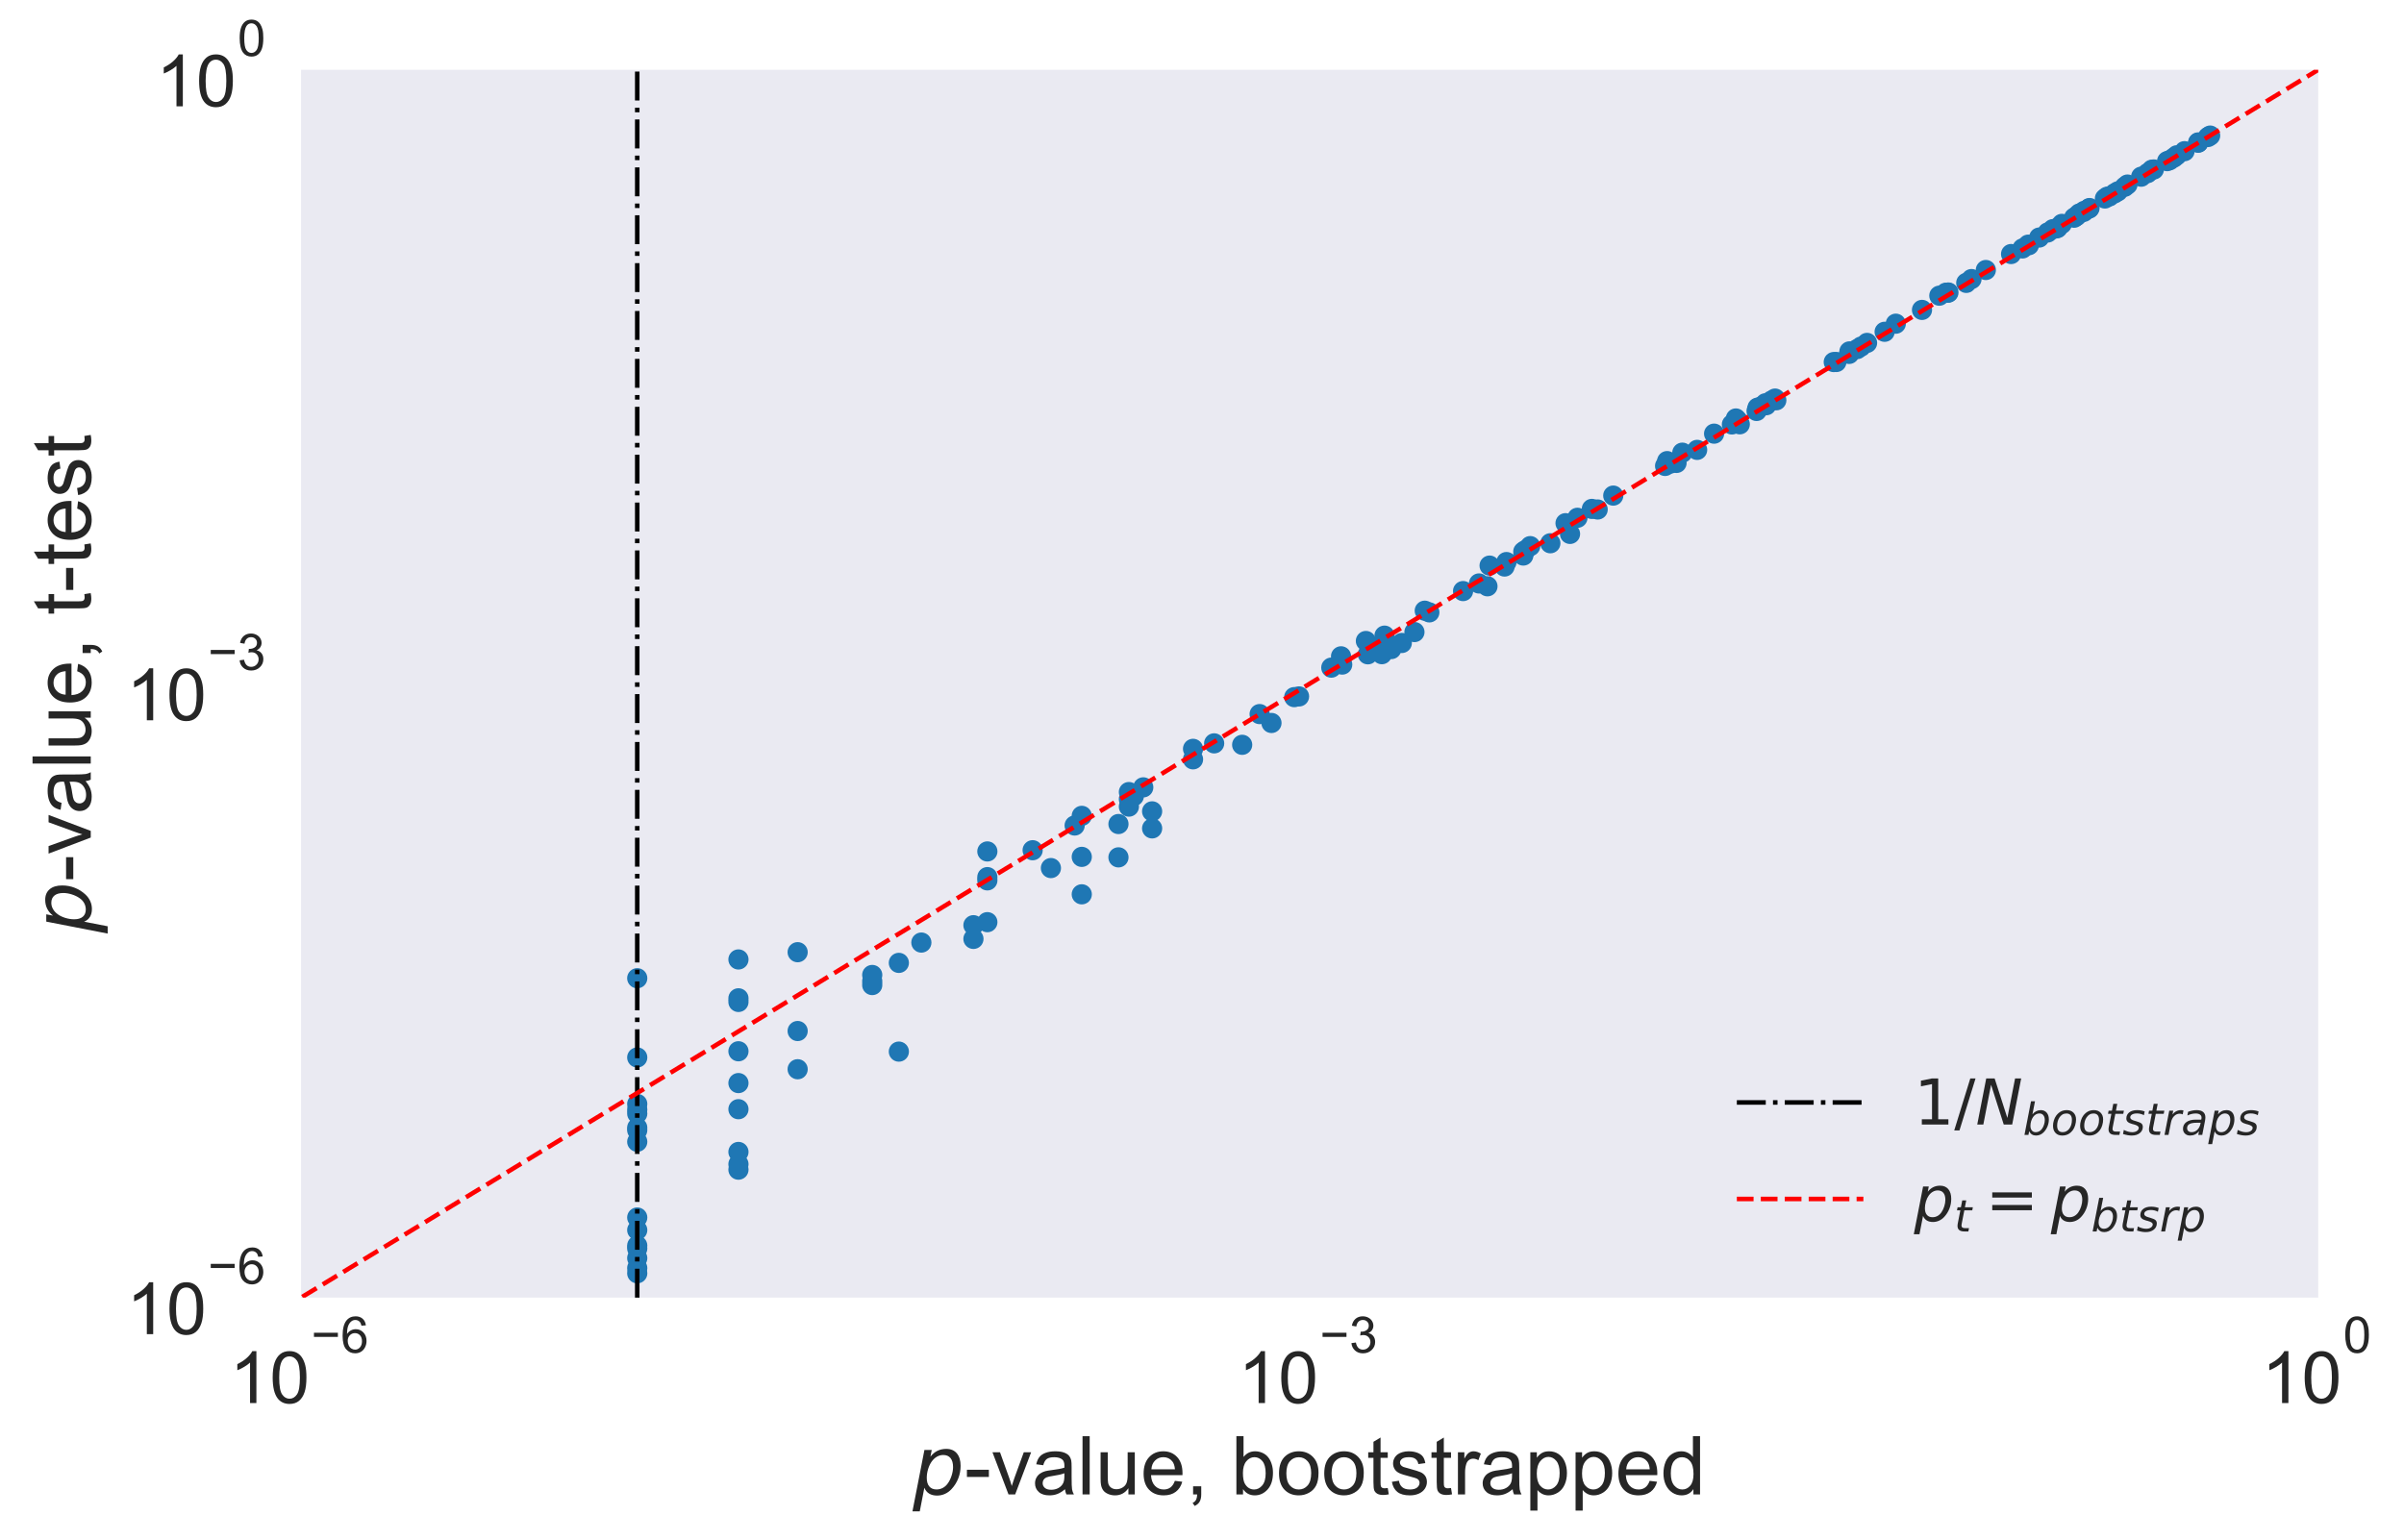 <?xml version="1.0" encoding="utf-8" standalone="no"?>
<!DOCTYPE svg PUBLIC "-//W3C//DTD SVG 1.1//EN"
  "http://www.w3.org/Graphics/SVG/1.1/DTD/svg11.dtd">
<!-- Created with matplotlib (http://matplotlib.org/) -->
<svg height="341pt" version="1.1" viewBox="0 0 532 341" width="532pt" xmlns="http://www.w3.org/2000/svg" xmlns:xlink="http://www.w3.org/1999/xlink">
 <defs>
  <style type="text/css">
*{stroke-linecap:butt;stroke-linejoin:round;}
  </style>
 </defs>
 <g id="figure_1">
  <g id="patch_1">
   <path d="M 0 341.87 
L 532.78 341.87 
L 532.78 0 
L 0 0 
z
" style="fill:#ffffff;"/>
  </g>
  <g id="axes_1">
   <g id="patch_2">
    <path d="M 66.62 287.25 
L 513.02 287.25 
L 513.02 15.45 
L 66.62 15.45 
z
" style="fill:#eaeaf2;"/>
   </g>
   <g id="matplotlib.axis_1">
    <g id="xtick_1">
     <g id="line2d_1"/>
     <g id="text_1">
      <!-- $\mathdefault{10^{-6}}$ -->
      <defs>
       <path d="M 37.25 0 
L 28.469 0 
L 28.469 56 
Q 25.297 52.984 20.141 49.953 
Q 14.984 46.922 10.891 45.406 
L 10.891 53.906 
Q 18.266 57.375 23.781 62.297 
Q 29.297 67.234 31.594 71.875 
L 37.25 71.875 
z
" id="ArialMT-31"/>
       <path d="M 4.156 35.297 
Q 4.156 48 6.766 55.734 
Q 9.375 63.484 14.516 67.672 
Q 19.672 71.875 27.484 71.875 
Q 33.25 71.875 37.594 69.547 
Q 41.938 67.234 44.766 62.859 
Q 47.609 58.5 49.219 52.219 
Q 50.828 45.953 50.828 35.297 
Q 50.828 22.703 48.234 14.969 
Q 45.656 7.234 40.5 3 
Q 35.359 -1.219 27.484 -1.219 
Q 17.141 -1.219 11.234 6.203 
Q 4.156 15.141 4.156 35.297 
z
M 13.188 35.297 
Q 13.188 17.672 17.312 11.828 
Q 21.438 6 27.484 6 
Q 33.547 6 37.672 11.859 
Q 41.797 17.719 41.797 35.297 
Q 41.797 52.984 37.672 58.781 
Q 33.547 64.594 27.391 64.594 
Q 21.344 64.594 17.719 59.469 
Q 13.188 52.938 13.188 35.297 
z
" id="ArialMT-30"/>
       <path d="M 52.828 31.203 
L 5.562 31.203 
L 5.562 39.406 
L 52.828 39.406 
z
" id="ArialMT-2212"/>
       <path d="M 49.75 54.047 
L 41.016 53.375 
Q 39.844 58.547 37.703 60.891 
Q 34.125 64.656 28.906 64.656 
Q 24.703 64.656 21.531 62.312 
Q 17.391 59.281 14.984 53.469 
Q 12.594 47.656 12.5 36.922 
Q 15.672 41.75 20.266 44.094 
Q 24.859 46.438 29.891 46.438 
Q 38.672 46.438 44.844 39.969 
Q 51.031 33.5 51.031 23.25 
Q 51.031 16.5 48.125 10.719 
Q 45.219 4.938 40.141 1.859 
Q 35.062 -1.219 28.609 -1.219 
Q 17.625 -1.219 10.688 6.859 
Q 3.766 14.938 3.766 33.5 
Q 3.766 54.25 11.422 63.672 
Q 18.109 71.875 29.438 71.875 
Q 37.891 71.875 43.281 67.141 
Q 48.688 62.406 49.75 54.047 
z
M 13.875 23.188 
Q 13.875 18.656 15.797 14.5 
Q 17.719 10.359 21.188 8.172 
Q 24.656 6 28.469 6 
Q 34.031 6 38.031 10.484 
Q 42.047 14.984 42.047 22.703 
Q 42.047 30.125 38.078 34.391 
Q 34.125 38.672 28.125 38.672 
Q 22.172 38.672 18.016 34.391 
Q 13.875 30.125 13.875 23.188 
z
" id="ArialMT-36"/>
      </defs>
      <g style="fill:#262626;" transform="translate(50.78 310.75)scale(0.16 -0.16)">
       <use transform="translate(0 0.994)" xlink:href="#ArialMT-31"/>
       <use transform="translate(55.615 0.994)" xlink:href="#ArialMT-30"/>
       <use transform="translate(112.973 70.688)scale(0.7)" xlink:href="#ArialMT-2212"/>
       <use transform="translate(153.852 70.688)scale(0.7)" xlink:href="#ArialMT-36"/>
      </g>
     </g>
    </g>
    <g id="xtick_2">
     <g id="line2d_2"/>
     <g id="text_2">
      <!-- $\mathdefault{10^{-3}}$ -->
      <defs>
       <path d="M 4.203 18.891 
L 12.984 20.062 
Q 14.5 12.594 18.141 9.297 
Q 21.781 6 27 6 
Q 33.203 6 37.469 10.297 
Q 41.75 14.594 41.75 20.953 
Q 41.75 27 37.797 30.922 
Q 33.844 34.859 27.734 34.859 
Q 25.25 34.859 21.531 33.891 
L 22.516 41.609 
Q 23.391 41.5 23.922 41.5 
Q 29.547 41.5 34.031 44.422 
Q 38.531 47.359 38.531 53.469 
Q 38.531 58.297 35.25 61.469 
Q 31.984 64.656 26.812 64.656 
Q 21.688 64.656 18.266 61.422 
Q 14.844 58.203 13.875 51.766 
L 5.078 53.328 
Q 6.688 62.156 12.391 67.016 
Q 18.109 71.875 26.609 71.875 
Q 32.469 71.875 37.391 69.359 
Q 42.328 66.844 44.938 62.5 
Q 47.562 58.156 47.562 53.266 
Q 47.562 48.641 45.062 44.828 
Q 42.578 41.016 37.703 38.766 
Q 44.047 37.312 47.562 32.688 
Q 51.078 28.078 51.078 21.141 
Q 51.078 11.766 44.234 5.25 
Q 37.406 -1.266 26.953 -1.266 
Q 17.531 -1.266 11.297 4.344 
Q 5.078 9.969 4.203 18.891 
z
" id="ArialMT-33"/>
      </defs>
      <g style="fill:#262626;" transform="translate(273.98 310.75)scale(0.16 -0.16)">
       <use transform="translate(0 0.994)" xlink:href="#ArialMT-31"/>
       <use transform="translate(55.615 0.994)" xlink:href="#ArialMT-30"/>
       <use transform="translate(112.973 70.688)scale(0.7)" xlink:href="#ArialMT-2212"/>
       <use transform="translate(153.852 70.688)scale(0.7)" xlink:href="#ArialMT-33"/>
      </g>
     </g>
    </g>
    <g id="xtick_3">
     <g id="line2d_3"/>
     <g id="text_3">
      <!-- $\mathdefault{10^{0}}$ -->
      <g style="fill:#262626;" transform="translate(500.46 310.75)scale(0.16 -0.16)">
       <use transform="translate(0 0.994)" xlink:href="#ArialMT-31"/>
       <use transform="translate(55.615 0.994)" xlink:href="#ArialMT-30"/>
       <use transform="translate(112.973 70.688)scale(0.7)" xlink:href="#ArialMT-30"/>
      </g>
     </g>
    </g>
    <g id="xtick_4">
     <g id="line2d_4"/>
    </g>
    <g id="xtick_5">
     <g id="line2d_5"/>
    </g>
    <g id="xtick_6">
     <g id="line2d_6"/>
    </g>
    <g id="xtick_7">
     <g id="line2d_7"/>
    </g>
    <g id="xtick_8">
     <g id="line2d_8"/>
    </g>
    <g id="xtick_9">
     <g id="line2d_9"/>
    </g>
    <g id="xtick_10">
     <g id="line2d_10"/>
    </g>
    <g id="xtick_11">
     <g id="line2d_11"/>
    </g>
    <g id="xtick_12">
     <g id="line2d_12"/>
    </g>
    <g id="xtick_13">
     <g id="line2d_13"/>
    </g>
    <g id="xtick_14">
     <g id="line2d_14"/>
    </g>
    <g id="xtick_15">
     <g id="line2d_15"/>
    </g>
    <g id="xtick_16">
     <g id="line2d_16"/>
    </g>
    <g id="xtick_17">
     <g id="line2d_17"/>
    </g>
    <g id="xtick_18">
     <g id="line2d_18"/>
    </g>
    <g id="xtick_19">
     <g id="line2d_19"/>
    </g>
    <g id="xtick_20">
     <g id="line2d_20"/>
    </g>
    <g id="xtick_21">
     <g id="line2d_21"/>
    </g>
    <g id="xtick_22">
     <g id="line2d_22"/>
    </g>
    <g id="xtick_23">
     <g id="line2d_23"/>
    </g>
    <g id="xtick_24">
     <g id="line2d_24"/>
    </g>
    <g id="xtick_25">
     <g id="line2d_25"/>
    </g>
    <g id="xtick_26">
     <g id="line2d_26"/>
    </g>
    <g id="xtick_27">
     <g id="line2d_27"/>
    </g>
    <g id="xtick_28">
     <g id="line2d_28"/>
    </g>
    <g id="xtick_29">
     <g id="line2d_29"/>
    </g>
    <g id="xtick_30">
     <g id="line2d_30"/>
    </g>
    <g id="xtick_31">
     <g id="line2d_31"/>
    </g>
    <g id="xtick_32">
     <g id="line2d_32"/>
    </g>
    <g id="xtick_33">
     <g id="line2d_33"/>
    </g>
    <g id="xtick_34">
     <g id="line2d_34"/>
    </g>
    <g id="xtick_35">
     <g id="line2d_35"/>
    </g>
    <g id="xtick_36">
     <g id="line2d_36"/>
    </g>
    <g id="xtick_37">
     <g id="line2d_37"/>
    </g>
    <g id="xtick_38">
     <g id="line2d_38"/>
    </g>
    <g id="xtick_39">
     <g id="line2d_39"/>
    </g>
    <g id="xtick_40">
     <g id="line2d_40"/>
    </g>
    <g id="xtick_41">
     <g id="line2d_41"/>
    </g>
    <g id="xtick_42">
     <g id="line2d_42"/>
    </g>
    <g id="xtick_43">
     <g id="line2d_43"/>
    </g>
    <g id="xtick_44">
     <g id="line2d_44"/>
    </g>
    <g id="xtick_45">
     <g id="line2d_45"/>
    </g>
    <g id="xtick_46">
     <g id="line2d_46"/>
    </g>
    <g id="xtick_47">
     <g id="line2d_47"/>
    </g>
    <g id="xtick_48">
     <g id="line2d_48"/>
    </g>
    <g id="xtick_49">
     <g id="line2d_49"/>
    </g>
    <g id="xtick_50">
     <g id="line2d_50"/>
    </g>
    <g id="xtick_51">
     <g id="line2d_51"/>
    </g>
    <g id="text_4">
     <!-- $p$-value, bootstrapped -->
     <defs>
      <path d="M 49.609 33.688 
Q 49.609 40.875 46.484 44.672 
Q 43.359 48.484 37.5 48.484 
Q 33.5 48.484 29.859 46.438 
Q 26.219 44.391 23.391 40.484 
Q 20.609 36.625 18.938 31.156 
Q 17.281 25.688 17.281 20.312 
Q 17.281 13.484 20.406 9.797 
Q 23.531 6.109 29.297 6.109 
Q 33.547 6.109 37.188 8.109 
Q 40.828 10.109 43.406 13.922 
Q 46.188 17.922 47.891 23.344 
Q 49.609 28.766 49.609 33.688 
z
M 21.781 46.391 
Q 25.391 51.125 30.297 53.562 
Q 35.203 56 41.219 56 
Q 49.609 56 54.25 50.5 
Q 58.891 45.016 58.891 35.109 
Q 58.891 27 56 19.656 
Q 53.125 12.312 47.703 6.5 
Q 44.094 2.641 39.547 0.609 
Q 35.016 -1.422 29.984 -1.422 
Q 24.172 -1.422 20.219 1 
Q 16.266 3.422 14.312 8.203 
L 8.688 -20.797 
L -0.297 -20.797 
L 14.406 54.688 
L 23.391 54.688 
z
" id="DejaVuSans-Oblique-70"/>
      <path d="M 3.172 21.484 
L 3.172 30.328 
L 30.172 30.328 
L 30.172 21.484 
z
" id="ArialMT-2d"/>
      <path d="M 21 0 
L 1.266 51.859 
L 10.547 51.859 
L 21.688 20.797 
Q 23.484 15.766 25 10.359 
Q 26.172 14.453 28.266 20.219 
L 39.797 51.859 
L 48.828 51.859 
L 29.203 0 
z
" id="ArialMT-76"/>
      <path d="M 40.438 6.391 
Q 35.547 2.25 31.031 0.531 
Q 26.516 -1.172 21.344 -1.172 
Q 12.797 -1.172 8.203 3 
Q 3.609 7.172 3.609 13.672 
Q 3.609 17.484 5.344 20.625 
Q 7.078 23.781 9.891 25.688 
Q 12.703 27.594 16.219 28.562 
Q 18.797 29.25 24.031 29.891 
Q 34.672 31.156 39.703 32.906 
Q 39.75 34.719 39.75 35.203 
Q 39.75 40.578 37.25 42.781 
Q 33.891 45.75 27.25 45.75 
Q 21.047 45.75 18.094 43.578 
Q 15.141 41.406 13.719 35.891 
L 5.125 37.062 
Q 6.297 42.578 8.984 45.969 
Q 11.672 49.359 16.75 51.188 
Q 21.828 53.031 28.516 53.031 
Q 35.156 53.031 39.297 51.469 
Q 43.453 49.906 45.406 47.531 
Q 47.359 45.172 48.141 41.547 
Q 48.578 39.312 48.578 33.453 
L 48.578 21.734 
Q 48.578 9.469 49.141 6.219 
Q 49.703 2.984 51.375 0 
L 42.188 0 
Q 40.828 2.734 40.438 6.391 
z
M 39.703 26.031 
Q 34.906 24.078 25.344 22.703 
Q 19.922 21.922 17.672 20.938 
Q 15.438 19.969 14.203 18.094 
Q 12.984 16.219 12.984 13.922 
Q 12.984 10.406 15.641 8.062 
Q 18.312 5.719 23.438 5.719 
Q 28.516 5.719 32.469 7.938 
Q 36.422 10.156 38.281 14.016 
Q 39.703 17 39.703 22.797 
z
" id="ArialMT-61"/>
      <path d="M 6.391 0 
L 6.391 71.578 
L 15.188 71.578 
L 15.188 0 
z
" id="ArialMT-6c"/>
      <path d="M 40.578 0 
L 40.578 7.625 
Q 34.516 -1.172 24.125 -1.172 
Q 19.531 -1.172 15.547 0.578 
Q 11.578 2.344 9.641 5 
Q 7.719 7.672 6.938 11.531 
Q 6.391 14.109 6.391 19.734 
L 6.391 51.859 
L 15.188 51.859 
L 15.188 23.094 
Q 15.188 16.219 15.719 13.812 
Q 16.547 10.359 19.234 8.375 
Q 21.922 6.391 25.875 6.391 
Q 29.828 6.391 33.297 8.422 
Q 36.766 10.453 38.203 13.938 
Q 39.656 17.438 39.656 24.078 
L 39.656 51.859 
L 48.438 51.859 
L 48.438 0 
z
" id="ArialMT-75"/>
      <path d="M 42.094 16.703 
L 51.172 15.578 
Q 49.031 7.625 43.219 3.219 
Q 37.406 -1.172 28.375 -1.172 
Q 17 -1.172 10.328 5.828 
Q 3.656 12.844 3.656 25.484 
Q 3.656 38.578 10.391 45.797 
Q 17.141 53.031 27.875 53.031 
Q 38.281 53.031 44.875 45.953 
Q 51.469 38.875 51.469 26.031 
Q 51.469 25.25 51.422 23.688 
L 12.75 23.688 
Q 13.234 15.141 17.578 10.594 
Q 21.922 6.062 28.422 6.062 
Q 33.25 6.062 36.672 8.594 
Q 40.094 11.141 42.094 16.703 
z
M 13.234 30.906 
L 42.188 30.906 
Q 41.609 37.453 38.875 40.719 
Q 34.672 45.797 27.984 45.797 
Q 21.922 45.797 17.797 41.75 
Q 13.672 37.703 13.234 30.906 
z
" id="ArialMT-65"/>
      <path d="M 8.891 0 
L 8.891 10.016 
L 18.891 10.016 
L 18.891 0 
Q 18.891 -5.516 16.938 -8.906 
Q 14.984 -12.312 10.75 -14.156 
L 8.297 -10.406 
Q 11.078 -9.188 12.391 -6.812 
Q 13.719 -4.438 13.875 0 
z
" id="ArialMT-2c"/>
      <path id="ArialMT-20"/>
      <path d="M 14.703 0 
L 6.547 0 
L 6.547 71.578 
L 15.328 71.578 
L 15.328 46.047 
Q 20.906 53.031 29.547 53.031 
Q 34.328 53.031 38.594 51.094 
Q 42.875 49.172 45.625 45.672 
Q 48.391 42.188 49.953 37.25 
Q 51.516 32.328 51.516 26.703 
Q 51.516 13.375 44.922 6.094 
Q 38.328 -1.172 29.109 -1.172 
Q 19.922 -1.172 14.703 6.5 
z
M 14.594 26.312 
Q 14.594 17 17.141 12.844 
Q 21.297 6.062 28.375 6.062 
Q 34.125 6.062 38.328 11.062 
Q 42.531 16.062 42.531 25.984 
Q 42.531 36.141 38.5 40.969 
Q 34.469 45.797 28.766 45.797 
Q 23 45.797 18.797 40.797 
Q 14.594 35.797 14.594 26.312 
z
" id="ArialMT-62"/>
      <path d="M 3.328 25.922 
Q 3.328 40.328 11.328 47.266 
Q 18.016 53.031 27.641 53.031 
Q 38.328 53.031 45.109 46.016 
Q 51.906 39.016 51.906 26.656 
Q 51.906 16.656 48.906 10.906 
Q 45.906 5.172 40.156 2 
Q 34.422 -1.172 27.641 -1.172 
Q 16.75 -1.172 10.031 5.812 
Q 3.328 12.797 3.328 25.922 
z
M 12.359 25.922 
Q 12.359 15.969 16.703 11.016 
Q 21.047 6.062 27.641 6.062 
Q 34.188 6.062 38.531 11.031 
Q 42.875 16.016 42.875 26.219 
Q 42.875 35.844 38.5 40.797 
Q 34.125 45.75 27.641 45.75 
Q 21.047 45.75 16.703 40.812 
Q 12.359 35.891 12.359 25.922 
z
" id="ArialMT-6f"/>
      <path d="M 25.781 7.859 
L 27.047 0.094 
Q 23.344 -0.688 20.406 -0.688 
Q 15.625 -0.688 12.984 0.828 
Q 10.359 2.344 9.281 4.812 
Q 8.203 7.281 8.203 15.188 
L 8.203 45.016 
L 1.766 45.016 
L 1.766 51.859 
L 8.203 51.859 
L 8.203 64.703 
L 16.938 69.969 
L 16.938 51.859 
L 25.781 51.859 
L 25.781 45.016 
L 16.938 45.016 
L 16.938 14.703 
Q 16.938 10.938 17.406 9.859 
Q 17.875 8.797 18.922 8.156 
Q 19.969 7.516 21.922 7.516 
Q 23.391 7.516 25.781 7.859 
z
" id="ArialMT-74"/>
      <path d="M 3.078 15.484 
L 11.766 16.844 
Q 12.5 11.625 15.844 8.844 
Q 19.188 6.062 25.203 6.062 
Q 31.25 6.062 34.172 8.516 
Q 37.109 10.984 37.109 14.312 
Q 37.109 17.281 34.516 19 
Q 32.719 20.172 25.531 21.969 
Q 15.875 24.422 12.141 26.203 
Q 8.406 27.984 6.469 31.125 
Q 4.547 34.281 4.547 38.094 
Q 4.547 41.547 6.125 44.5 
Q 7.719 47.469 10.453 49.422 
Q 12.5 50.922 16.031 51.969 
Q 19.578 53.031 23.641 53.031 
Q 29.734 53.031 34.344 51.266 
Q 38.969 49.516 41.156 46.5 
Q 43.359 43.5 44.188 38.484 
L 35.594 37.312 
Q 35.016 41.312 32.203 43.547 
Q 29.391 45.797 24.266 45.797 
Q 18.219 45.797 15.625 43.797 
Q 13.031 41.797 13.031 39.109 
Q 13.031 37.406 14.109 36.031 
Q 15.188 34.625 17.484 33.688 
Q 18.797 33.203 25.25 31.453 
Q 34.578 28.953 38.25 27.359 
Q 41.938 25.781 44.031 22.75 
Q 46.141 19.734 46.141 15.234 
Q 46.141 10.844 43.578 6.953 
Q 41.016 3.078 36.172 0.953 
Q 31.344 -1.172 25.25 -1.172 
Q 15.141 -1.172 9.844 3.031 
Q 4.547 7.234 3.078 15.484 
z
" id="ArialMT-73"/>
      <path d="M 6.5 0 
L 6.5 51.859 
L 14.406 51.859 
L 14.406 44 
Q 17.438 49.516 20 51.266 
Q 22.562 53.031 25.641 53.031 
Q 30.078 53.031 34.672 50.203 
L 31.641 42.047 
Q 28.422 43.953 25.203 43.953 
Q 22.312 43.953 20.016 42.219 
Q 17.719 40.484 16.75 37.406 
Q 15.281 32.719 15.281 27.156 
L 15.281 0 
z
" id="ArialMT-72"/>
      <path d="M 6.594 -19.875 
L 6.594 51.859 
L 14.594 51.859 
L 14.594 45.125 
Q 17.438 49.078 21 51.047 
Q 24.562 53.031 29.641 53.031 
Q 36.281 53.031 41.359 49.609 
Q 46.438 46.188 49.016 39.953 
Q 51.609 33.734 51.609 26.312 
Q 51.609 18.359 48.75 11.984 
Q 45.906 5.609 40.453 2.219 
Q 35.016 -1.172 29 -1.172 
Q 24.609 -1.172 21.109 0.688 
Q 17.625 2.547 15.375 5.375 
L 15.375 -19.875 
z
M 14.547 25.641 
Q 14.547 15.625 18.594 10.844 
Q 22.656 6.062 28.422 6.062 
Q 34.281 6.062 38.453 11.016 
Q 42.625 15.969 42.625 26.375 
Q 42.625 36.281 38.547 41.203 
Q 34.469 46.141 28.812 46.141 
Q 23.188 46.141 18.859 40.891 
Q 14.547 35.641 14.547 25.641 
z
" id="ArialMT-70"/>
      <path d="M 40.234 0 
L 40.234 6.547 
Q 35.297 -1.172 25.734 -1.172 
Q 19.531 -1.172 14.328 2.25 
Q 9.125 5.672 6.266 11.797 
Q 3.422 17.922 3.422 25.875 
Q 3.422 33.641 6 39.969 
Q 8.594 46.297 13.766 49.656 
Q 18.953 53.031 25.344 53.031 
Q 30.031 53.031 33.688 51.047 
Q 37.359 49.078 39.656 45.906 
L 39.656 71.578 
L 48.391 71.578 
L 48.391 0 
z
M 12.453 25.875 
Q 12.453 15.922 16.641 10.984 
Q 20.844 6.062 26.562 6.062 
Q 32.328 6.062 36.344 10.766 
Q 40.375 15.484 40.375 25.141 
Q 40.375 35.797 36.266 40.766 
Q 32.172 45.75 26.172 45.75 
Q 20.312 45.75 16.375 40.969 
Q 12.453 36.188 12.453 25.875 
z
" id="ArialMT-64"/>
     </defs>
     <g style="fill:#262626;" transform="translate(201.98 330.89)scale(0.18 -0.18)">
      <use transform="translate(0 0.422)" xlink:href="#DejaVuSans-Oblique-70"/>
      <use transform="translate(63.477 0.422)" xlink:href="#ArialMT-2d"/>
      <use transform="translate(96.777 0.422)" xlink:href="#ArialMT-76"/>
      <use transform="translate(146.777 0.422)" xlink:href="#ArialMT-61"/>
      <use transform="translate(202.393 0.422)" xlink:href="#ArialMT-6c"/>
      <use transform="translate(224.609 0.422)" xlink:href="#ArialMT-75"/>
      <use transform="translate(280.225 0.422)" xlink:href="#ArialMT-65"/>
      <use transform="translate(335.84 0.422)" xlink:href="#ArialMT-2c"/>
      <use transform="translate(363.623 0.422)" xlink:href="#ArialMT-20"/>
      <use transform="translate(391.406 0.422)" xlink:href="#ArialMT-62"/>
      <use transform="translate(447.021 0.422)" xlink:href="#ArialMT-6f"/>
      <use transform="translate(502.637 0.422)" xlink:href="#ArialMT-6f"/>
      <use transform="translate(558.252 0.422)" xlink:href="#ArialMT-74"/>
      <use transform="translate(586.035 0.422)" xlink:href="#ArialMT-73"/>
      <use transform="translate(636.035 0.422)" xlink:href="#ArialMT-74"/>
      <use transform="translate(663.818 0.422)" xlink:href="#ArialMT-72"/>
      <use transform="translate(697.119 0.422)" xlink:href="#ArialMT-61"/>
      <use transform="translate(752.734 0.422)" xlink:href="#ArialMT-70"/>
      <use transform="translate(808.35 0.422)" xlink:href="#ArialMT-70"/>
      <use transform="translate(863.965 0.422)" xlink:href="#ArialMT-65"/>
      <use transform="translate(919.58 0.422)" xlink:href="#ArialMT-64"/>
     </g>
    </g>
   </g>
   <g id="matplotlib.axis_2">
    <g id="ytick_1">
     <g id="line2d_52"/>
     <g id="text_5">
      <!-- $\mathdefault{10^{-6}}$ -->
      <g style="fill:#262626;" transform="translate(27.94 295.5)scale(0.16 -0.16)">
       <use transform="translate(0 0.994)" xlink:href="#ArialMT-31"/>
       <use transform="translate(55.615 0.994)" xlink:href="#ArialMT-30"/>
       <use transform="translate(112.973 70.688)scale(0.7)" xlink:href="#ArialMT-2212"/>
       <use transform="translate(153.852 70.688)scale(0.7)" xlink:href="#ArialMT-36"/>
      </g>
     </g>
    </g>
    <g id="ytick_2">
     <g id="line2d_53"/>
     <g id="text_6">
      <!-- $\mathdefault{10^{-3}}$ -->
      <g style="fill:#262626;" transform="translate(27.94 159.6)scale(0.16 -0.16)">
       <use transform="translate(0 0.994)" xlink:href="#ArialMT-31"/>
       <use transform="translate(55.615 0.994)" xlink:href="#ArialMT-30"/>
       <use transform="translate(112.973 70.688)scale(0.7)" xlink:href="#ArialMT-2212"/>
       <use transform="translate(153.852 70.688)scale(0.7)" xlink:href="#ArialMT-33"/>
      </g>
     </g>
    </g>
    <g id="ytick_3">
     <g id="line2d_54"/>
     <g id="text_7">
      <!-- $\mathdefault{10^{0}}$ -->
      <g style="fill:#262626;" transform="translate(34.5 23.7)scale(0.16 -0.16)">
       <use transform="translate(0 0.994)" xlink:href="#ArialMT-31"/>
       <use transform="translate(55.615 0.994)" xlink:href="#ArialMT-30"/>
       <use transform="translate(112.973 70.688)scale(0.7)" xlink:href="#ArialMT-30"/>
      </g>
     </g>
    </g>
    <g id="ytick_4">
     <g id="line2d_55"/>
    </g>
    <g id="ytick_5">
     <g id="line2d_56"/>
    </g>
    <g id="ytick_6">
     <g id="line2d_57"/>
    </g>
    <g id="ytick_7">
     <g id="line2d_58"/>
    </g>
    <g id="ytick_8">
     <g id="line2d_59"/>
    </g>
    <g id="ytick_9">
     <g id="line2d_60"/>
    </g>
    <g id="ytick_10">
     <g id="line2d_61"/>
    </g>
    <g id="ytick_11">
     <g id="line2d_62"/>
    </g>
    <g id="ytick_12">
     <g id="line2d_63"/>
    </g>
    <g id="ytick_13">
     <g id="line2d_64"/>
    </g>
    <g id="ytick_14">
     <g id="line2d_65"/>
    </g>
    <g id="ytick_15">
     <g id="line2d_66"/>
    </g>
    <g id="ytick_16">
     <g id="line2d_67"/>
    </g>
    <g id="ytick_17">
     <g id="line2d_68"/>
    </g>
    <g id="ytick_18">
     <g id="line2d_69"/>
    </g>
    <g id="ytick_19">
     <g id="line2d_70"/>
    </g>
    <g id="ytick_20">
     <g id="line2d_71"/>
    </g>
    <g id="ytick_21">
     <g id="line2d_72"/>
    </g>
    <g id="ytick_22">
     <g id="line2d_73"/>
    </g>
    <g id="ytick_23">
     <g id="line2d_74"/>
    </g>
    <g id="ytick_24">
     <g id="line2d_75"/>
    </g>
    <g id="ytick_25">
     <g id="line2d_76"/>
    </g>
    <g id="ytick_26">
     <g id="line2d_77"/>
    </g>
    <g id="ytick_27">
     <g id="line2d_78"/>
    </g>
    <g id="ytick_28">
     <g id="line2d_79"/>
    </g>
    <g id="ytick_29">
     <g id="line2d_80"/>
    </g>
    <g id="ytick_30">
     <g id="line2d_81"/>
    </g>
    <g id="ytick_31">
     <g id="line2d_82"/>
    </g>
    <g id="ytick_32">
     <g id="line2d_83"/>
    </g>
    <g id="ytick_33">
     <g id="line2d_84"/>
    </g>
    <g id="ytick_34">
     <g id="line2d_85"/>
    </g>
    <g id="ytick_35">
     <g id="line2d_86"/>
    </g>
    <g id="ytick_36">
     <g id="line2d_87"/>
    </g>
    <g id="ytick_37">
     <g id="line2d_88"/>
    </g>
    <g id="ytick_38">
     <g id="line2d_89"/>
    </g>
    <g id="ytick_39">
     <g id="line2d_90"/>
    </g>
    <g id="ytick_40">
     <g id="line2d_91"/>
    </g>
    <g id="ytick_41">
     <g id="line2d_92"/>
    </g>
    <g id="ytick_42">
     <g id="line2d_93"/>
    </g>
    <g id="ytick_43">
     <g id="line2d_94"/>
    </g>
    <g id="ytick_44">
     <g id="line2d_95"/>
    </g>
    <g id="ytick_45">
     <g id="line2d_96"/>
    </g>
    <g id="ytick_46">
     <g id="line2d_97"/>
    </g>
    <g id="ytick_47">
     <g id="line2d_98"/>
    </g>
    <g id="ytick_48">
     <g id="line2d_99"/>
    </g>
    <g id="ytick_49">
     <g id="line2d_100"/>
    </g>
    <g id="ytick_50">
     <g id="line2d_101"/>
    </g>
    <g id="ytick_51">
     <g id="line2d_102"/>
    </g>
    <g id="text_8">
     <!-- $p$-value, t-test -->
     <g style="fill:#262626;" transform="translate(20.16 206.61)rotate(-90)scale(0.18 -0.18)">
      <use transform="translate(0 0.422)" xlink:href="#DejaVuSans-Oblique-70"/>
      <use transform="translate(63.477 0.422)" xlink:href="#ArialMT-2d"/>
      <use transform="translate(96.777 0.422)" xlink:href="#ArialMT-76"/>
      <use transform="translate(146.777 0.422)" xlink:href="#ArialMT-61"/>
      <use transform="translate(202.393 0.422)" xlink:href="#ArialMT-6c"/>
      <use transform="translate(224.609 0.422)" xlink:href="#ArialMT-75"/>
      <use transform="translate(280.225 0.422)" xlink:href="#ArialMT-65"/>
      <use transform="translate(335.84 0.422)" xlink:href="#ArialMT-2c"/>
      <use transform="translate(363.623 0.422)" xlink:href="#ArialMT-20"/>
      <use transform="translate(391.406 0.422)" xlink:href="#ArialMT-74"/>
      <use transform="translate(419.189 0.422)" xlink:href="#ArialMT-2d"/>
      <use transform="translate(452.49 0.422)" xlink:href="#ArialMT-74"/>
      <use transform="translate(480.273 0.422)" xlink:href="#ArialMT-65"/>
      <use transform="translate(535.889 0.422)" xlink:href="#ArialMT-73"/>
      <use transform="translate(585.889 0.422)" xlink:href="#ArialMT-74"/>
     </g>
    </g>
   </g>
   <g id="PathCollection_1">
    <defs>
     <path d="M 0 2.236 
C 0.593 2.236 1.162 2 1.581 1.581 
C 2 1.162 2.236 0.593 2.236 0 
C 2.236 -0.593 2 -1.162 1.581 -1.581 
C 1.162 -2 0.593 -2.236 0 -2.236 
C -0.593 -2.236 -1.162 -2 -1.581 -1.581 
C -2 -1.162 -2.236 -0.593 -2.236 0 
C -2.236 0.593 -2 1.162 -1.581 1.581 
C -1.162 2 -0.593 2.236 0 2.236 
z
" id="m47948c12e4"/>
    </defs>
    <g clip-path="url(#p75a73d2172)">
     <use style="fill:#1f77b4;" x="141.02" xlink:href="#m47948c12e4" y="611.596"/>
     <use style="fill:#1f77b4;" x="141.02" xlink:href="#m47948c12e4" y="636.911"/>
     <use style="fill:#1f77b4;" x="141.02" xlink:href="#m47948c12e4" y="358.321"/>
     <use style="fill:#1f77b4;" x="141.02" xlink:href="#m47948c12e4" y="437.629"/>
     <use style="fill:#1f77b4;" x="141.02" xlink:href="#m47948c12e4" y="475.672"/>
     <use style="fill:#1f77b4;" x="141.02" xlink:href="#m47948c12e4" y="317.14"/>
     <use style="fill:#1f77b4;" x="141.02" xlink:href="#m47948c12e4" y="498.627"/>
     <use style="fill:#1f77b4;" x="141.02" xlink:href="#m47948c12e4" y="417.789"/>
     <use style="fill:#1f77b4;" x="141.02" xlink:href="#m47948c12e4" y="336.693"/>
     <use style="fill:#1f77b4;" x="141.02" xlink:href="#m47948c12e4" y="362.05"/>
     <use style="fill:#1f77b4;" x="141.02" xlink:href="#m47948c12e4" y="354.634"/>
     <use style="fill:#1f77b4;" x="141.02" xlink:href="#m47948c12e4" y="491.051"/>
     <use style="fill:#1f77b4;" x="141.02" xlink:href="#m47948c12e4" y="490.634"/>
     <use style="fill:#1f77b4;" x="141.02" xlink:href="#m47948c12e4" y="351.58"/>
     <use style="fill:#1f77b4;" x="141.02" xlink:href="#m47948c12e4" y="445.965"/>
     <use style="fill:#1f77b4;" x="141.02" xlink:href="#m47948c12e4" y="361.242"/>
     <use style="fill:#1f77b4;" x="141.02" xlink:href="#m47948c12e4" y="365.962"/>
     <use style="fill:#1f77b4;" x="141.02" xlink:href="#m47948c12e4" y="391.379"/>
     <use style="fill:#1f77b4;" x="141.02" xlink:href="#m47948c12e4" y="388.49"/>
     <use style="fill:#1f77b4;" x="141.02" xlink:href="#m47948c12e4" y="377.859"/>
     <use style="fill:#1f77b4;" x="141.02" xlink:href="#m47948c12e4" y="294.974"/>
     <use style="fill:#1f77b4;" x="141.02" xlink:href="#m47948c12e4" y="449.437"/>
     <use style="fill:#1f77b4;" x="141.02" xlink:href="#m47948c12e4" y="475.289"/>
     <use style="fill:#1f77b4;" x="141.02" xlink:href="#m47948c12e4" y="388.364"/>
     <use style="fill:#1f77b4;" x="141.02" xlink:href="#m47948c12e4" y="275.734"/>
     <use style="fill:#1f77b4;" x="141.02" xlink:href="#m47948c12e4" y="361.144"/>
     <use style="fill:#1f77b4;" x="163.417" xlink:href="#m47948c12e4" y="239.757"/>
     <use style="fill:#1f77b4;" x="141.02" xlink:href="#m47948c12e4" y="318.439"/>
     <use style="fill:#1f77b4;" x="141.02" xlink:href="#m47948c12e4" y="406.405"/>
     <use style="fill:#1f77b4;" x="239.393" xlink:href="#m47948c12e4" y="197.972"/>
     <use style="fill:#1f77b4;" x="141.02" xlink:href="#m47948c12e4" y="245.641"/>
     <use style="fill:#1f77b4;" x="141.02" xlink:href="#m47948c12e4" y="317.448"/>
     <use style="fill:#1f77b4;" x="141.02" xlink:href="#m47948c12e4" y="320.751"/>
     <use style="fill:#1f77b4;" x="141.02" xlink:href="#m47948c12e4" y="358.848"/>
     <use style="fill:#1f77b4;" x="198.914" xlink:href="#m47948c12e4" y="232.791"/>
     <use style="fill:#1f77b4;" x="141.02" xlink:href="#m47948c12e4" y="329.532"/>
     <use style="fill:#1f77b4;" x="163.417" xlink:href="#m47948c12e4" y="257.71"/>
     <use style="fill:#1f77b4;" x="141.02" xlink:href="#m47948c12e4" y="234.088"/>
     <use style="fill:#1f77b4;" x="141.02" xlink:href="#m47948c12e4" y="323.191"/>
     <use style="fill:#1f77b4;" x="254.962" xlink:href="#m47948c12e4" y="183.377"/>
     <use style="fill:#1f77b4;" x="141.02" xlink:href="#m47948c12e4" y="322.13"/>
     <use style="fill:#1f77b4;" x="249.822" xlink:href="#m47948c12e4" y="178.556"/>
     <use style="fill:#1f77b4;" x="141.02" xlink:href="#m47948c12e4" y="280.71"/>
     <use style="fill:#1f77b4;" x="215.42" xlink:href="#m47948c12e4" y="204.81"/>
     <use style="fill:#1f77b4;" x="163.417" xlink:href="#m47948c12e4" y="221.799"/>
     <use style="fill:#1f77b4;" x="141.02" xlink:href="#m47948c12e4" y="307.643"/>
     <use style="fill:#1f77b4;" x="310.217" xlink:href="#m47948c12e4" y="142.334"/>
     <use style="fill:#1f77b4;" x="337.1" xlink:href="#m47948c12e4" y="122.975"/>
     <use style="fill:#1f77b4;" x="163.417" xlink:href="#m47948c12e4" y="258.925"/>
     <use style="fill:#1f77b4;" x="193.023" xlink:href="#m47948c12e4" y="217.202"/>
     <use style="fill:#1f77b4;" x="286.416" xlink:href="#m47948c12e4" y="154.32"/>
     <use style="fill:#1f77b4;" x="141.02" xlink:href="#m47948c12e4" y="432.258"/>
     <use style="fill:#1f77b4;" x="337.546" xlink:href="#m47948c12e4" y="121.799"/>
     <use style="fill:#1f77b4;" x="141.02" xlink:href="#m47948c12e4" y="303.783"/>
     <use style="fill:#1f77b4;" x="141.02" xlink:href="#m47948c12e4" y="244.38"/>
     <use style="fill:#1f77b4;" x="305.804" xlink:href="#m47948c12e4" y="144.813"/>
     <use style="fill:#1f77b4;" x="141.02" xlink:href="#m47948c12e4" y="216.546"/>
     <use style="fill:#1f77b4;" x="141.02" xlink:href="#m47948c12e4" y="269.516"/>
     <use style="fill:#1f77b4;" x="218.5" xlink:href="#m47948c12e4" y="204.137"/>
     <use style="fill:#1f77b4;" x="305.804" xlink:href="#m47948c12e4" y="142.615"/>
     <use style="fill:#1f77b4;" x="302.268" xlink:href="#m47948c12e4" y="141.896"/>
     <use style="fill:#1f77b4;" x="316.308" xlink:href="#m47948c12e4" y="135.56"/>
     <use style="fill:#1f77b4;" x="141.02" xlink:href="#m47948c12e4" y="276.373"/>
     <use style="fill:#1f77b4;" x="368.482" xlink:href="#m47948c12e4" y="103.144"/>
     <use style="fill:#1f77b4;" x="264.019" xlink:href="#m47948c12e4" y="168.09"/>
     <use style="fill:#1f77b4;" x="239.393" xlink:href="#m47948c12e4" y="189.682"/>
     <use style="fill:#1f77b4;" x="163.417" xlink:href="#m47948c12e4" y="232.717"/>
     <use style="fill:#1f77b4;" x="278.754" xlink:href="#m47948c12e4" y="158.075"/>
     <use style="fill:#1f77b4;" x="383.266" xlink:href="#m47948c12e4" y="93.958"/>
     <use style="fill:#1f77b4;" x="228.521" xlink:href="#m47948c12e4" y="188.212"/>
     <use style="fill:#1f77b4;" x="333.378" xlink:href="#m47948c12e4" y="124.42"/>
     <use style="fill:#1f77b4;" x="239.393" xlink:href="#m47948c12e4" y="180.603"/>
     <use style="fill:#1f77b4;" x="346.451" xlink:href="#m47948c12e4" y="115.818"/>
     <use style="fill:#1f77b4;" x="459.544" xlink:href="#m47948c12e4" y="47.826"/>
     <use style="fill:#1f77b4;" x="390.68" xlink:href="#m47948c12e4" y="89.278"/>
     <use style="fill:#1f77b4;" x="327.302" xlink:href="#m47948c12e4" y="129.158"/>
     <use style="fill:#1f77b4;" x="390.865" xlink:href="#m47948c12e4" y="89.703"/>
     <use style="fill:#1f77b4;" x="353.561" xlink:href="#m47948c12e4" y="112.786"/>
     <use style="fill:#1f77b4;" x="462.413" xlink:href="#m47948c12e4" y="46.052"/>
     <use style="fill:#1f77b4;" x="218.5" xlink:href="#m47948c12e4" y="188.48"/>
     <use style="fill:#1f77b4;" x="141.02" xlink:href="#m47948c12e4" y="246.518"/>
     <use style="fill:#1f77b4;" x="323.774" xlink:href="#m47948c12e4" y="130.845"/>
     <use style="fill:#1f77b4;" x="411.842" xlink:href="#m47948c12e4" y="76.73"/>
     <use style="fill:#1f77b4;" x="253.003" xlink:href="#m47948c12e4" y="174.295"/>
     <use style="fill:#1f77b4;" x="413.176" xlink:href="#m47948c12e4" y="75.906"/>
     <use style="fill:#1f77b4;" x="349.085" xlink:href="#m47948c12e4" y="114.621"/>
     <use style="fill:#1f77b4;" x="297.03" xlink:href="#m47948c12e4" y="147.113"/>
     <use style="fill:#1f77b4;" x="389.682" xlink:href="#m47948c12e4" y="90.019"/>
     <use style="fill:#1f77b4;" x="384.15" xlink:href="#m47948c12e4" y="92.637"/>
     <use style="fill:#1f77b4;" x="455.115" xlink:href="#m47948c12e4" y="50.542"/>
     <use style="fill:#1f77b4;" x="488.609" xlink:href="#m47948c12e4" y="30.334"/>
     <use style="fill:#1f77b4;" x="467.939" xlink:href="#m47948c12e4" y="42.805"/>
     <use style="fill:#1f77b4;" x="375.573" xlink:href="#m47948c12e4" y="99.589"/>
     <use style="fill:#1f77b4;" x="436.289" xlink:href="#m47948c12e4" y="61.774"/>
     <use style="fill:#1f77b4;" x="296.771" xlink:href="#m47948c12e4" y="145.29"/>
     <use style="fill:#1f77b4;" x="379.326" xlink:href="#m47948c12e4" y="95.998"/>
     <use style="fill:#1f77b4;" x="372.297" xlink:href="#m47948c12e4" y="100.206"/>
     <use style="fill:#1f77b4;" x="371.014" xlink:href="#m47948c12e4" y="102.476"/>
     <use style="fill:#1f77b4;" x="198.914" xlink:href="#m47948c12e4" y="213.15"/>
     <use style="fill:#1f77b4;" x="435.129" xlink:href="#m47948c12e4" y="62.622"/>
     <use style="fill:#1f77b4;" x="417.065" xlink:href="#m47948c12e4" y="73.446"/>
     <use style="fill:#1f77b4;" x="425.336" xlink:href="#m47948c12e4" y="68.603"/>
     <use style="fill:#1f77b4;" x="392.816" xlink:href="#m47948c12e4" y="88.233"/>
     <use style="fill:#1f77b4;" x="476.64" xlink:href="#m47948c12e4" y="37.512"/>
     <use style="fill:#1f77b4;" x="476.196" xlink:href="#m47948c12e4" y="37.574"/>
     <use style="fill:#1f77b4;" x="431.183" xlink:href="#m47948c12e4" y="64.756"/>
     <use style="fill:#1f77b4;" x="466.813" xlink:href="#m47948c12e4" y="43.471"/>
     <use style="fill:#1f77b4;" x="338.634" xlink:href="#m47948c12e4" y="120.893"/>
     <use style="fill:#1f77b4;" x="448.99" xlink:href="#m47948c12e4" y="54.278"/>
     <use style="fill:#1f77b4;" x="466.31" xlink:href="#m47948c12e4" y="43.55"/>
     <use style="fill:#1f77b4;" x="460.15" xlink:href="#m47948c12e4" y="47.254"/>
     <use style="fill:#1f77b4;" x="385.01" xlink:href="#m47948c12e4" y="93.925"/>
     <use style="fill:#1f77b4;" x="429.169" xlink:href="#m47948c12e4" y="65.453"/>
     <use style="fill:#1f77b4;" x="393.095" xlink:href="#m47948c12e4" y="88.608"/>
     <use style="fill:#1f77b4;" x="465.816" xlink:href="#m47948c12e4" y="43.938"/>
     <use style="fill:#1f77b4;" x="454.286" xlink:href="#m47948c12e4" y="50.731"/>
     <use style="fill:#1f77b4;" x="409.279" xlink:href="#m47948c12e4" y="77.791"/>
     <use style="fill:#1f77b4;" x="486.49" xlink:href="#m47948c12e4" y="31.524"/>
     <use style="fill:#1f77b4;" x="453.152" xlink:href="#m47948c12e4" y="51.466"/>
     <use style="fill:#1f77b4;" x="352.277" xlink:href="#m47948c12e4" y="112.656"/>
     <use style="fill:#1f77b4;" x="483.434" xlink:href="#m47948c12e4" y="33.464"/>
     <use style="fill:#1f77b4;" x="445.05" xlink:href="#m47948c12e4" y="56.233"/>
     <use style="fill:#1f77b4;" x="475.278" xlink:href="#m47948c12e4" y="38.318"/>
     <use style="fill:#1f77b4;" x="451.268" xlink:href="#m47948c12e4" y="52.587"/>
     <use style="fill:#1f77b4;" x="489.103" xlink:href="#m47948c12e4" y="30.013"/>
     <use style="fill:#1f77b4;" x="481.082" xlink:href="#m47948c12e4" y="34.884"/>
     <use style="fill:#1f77b4;" x="409.207" xlink:href="#m47948c12e4" y="78.344"/>
     <use style="fill:#1f77b4;" x="448.818" xlink:href="#m47948c12e4" y="54.164"/>
     <use style="fill:#1f77b4;" x="419.537" xlink:href="#m47948c12e4" y="71.656"/>
     <use style="fill:#1f77b4;" x="458.992" xlink:href="#m47948c12e4" y="48.197"/>
     <use style="fill:#1f77b4;" x="473.839" xlink:href="#m47948c12e4" y="39.112"/>
     <use style="fill:#1f77b4;" x="486.438" xlink:href="#m47948c12e4" y="31.592"/>
     <use style="fill:#1f77b4;" x="447.581" xlink:href="#m47948c12e4" y="54.997"/>
     <use style="fill:#1f77b4;" x="479.584" xlink:href="#m47948c12e4" y="35.673"/>
     <use style="fill:#1f77b4;" x="470.804" xlink:href="#m47948c12e4" y="40.854"/>
     <use style="fill:#1f77b4;" x="388.998" xlink:href="#m47948c12e4" y="90.367"/>
     <use style="fill:#1f77b4;" x="456.286" xlink:href="#m47948c12e4" y="49.559"/>
     <use style="fill:#1f77b4;" x="388.938" xlink:href="#m47948c12e4" y="90.244"/>
     <use style="fill:#1f77b4;" x="468.675" xlink:href="#m47948c12e4" y="42.362"/>
     <use style="fill:#1f77b4;" x="439.462" xlink:href="#m47948c12e4" y="59.769"/>
     <use style="fill:#1f77b4;" x="455.35" xlink:href="#m47948c12e4" y="50.459"/>
     <use style="fill:#1f77b4;" x="481.721" xlink:href="#m47948c12e4" y="34.378"/>
     <use style="fill:#1f77b4;" x="249.822" xlink:href="#m47948c12e4" y="175.336"/>
     <use style="fill:#1f77b4;" x="480.158" xlink:href="#m47948c12e4" y="35.463"/>
     <use style="fill:#1f77b4;" x="405.806" xlink:href="#m47948c12e4" y="80.148"/>
     <use style="fill:#1f77b4;" x="337.1" xlink:href="#m47948c12e4" y="122.111"/>
     <use style="fill:#1f77b4;" x="329.171" xlink:href="#m47948c12e4" y="129.784"/>
     <use style="fill:#1f77b4;" x="470.197" xlink:href="#m47948c12e4" y="41.343"/>
     <use style="fill:#1f77b4;" x="462.267" xlink:href="#m47948c12e4" y="46.19"/>
     <use style="fill:#1f77b4;" x="392.019" xlink:href="#m47948c12e4" y="88.68"/>
     <use style="fill:#1f77b4;" x="388.727" xlink:href="#m47948c12e4" y="90.976"/>
     <use style="fill:#1f77b4;" x="347.444" xlink:href="#m47948c12e4" y="118.188"/>
     <use style="fill:#1f77b4;" x="384.01" xlink:href="#m47948c12e4" y="93.436"/>
     <use style="fill:#1f77b4;" x="461.245" xlink:href="#m47948c12e4" y="46.678"/>
     <use style="fill:#1f77b4;" x="431.024" xlink:href="#m47948c12e4" y="64.781"/>
     <use style="fill:#1f77b4;" x="343.091" xlink:href="#m47948c12e4" y="120.259"/>
     <use style="fill:#1f77b4;" x="461.112" xlink:href="#m47948c12e4" y="46.908"/>
     <use style="fill:#1f77b4;" x="281.375" xlink:href="#m47948c12e4" y="160.042"/>
     <use style="fill:#1f77b4;" x="430.608" xlink:href="#m47948c12e4" y="64.808"/>
     <use style="fill:#1f77b4;" x="369.65" xlink:href="#m47948c12e4" y="102.62"/>
     <use style="fill:#1f77b4;" x="254.962" xlink:href="#m47948c12e4" y="179.61"/>
     <use style="fill:#1f77b4;" x="287.475" xlink:href="#m47948c12e4" y="154.165"/>
     <use style="fill:#1f77b4;" x="315.296" xlink:href="#m47948c12e4" y="135.187"/>
     <use style="fill:#1f77b4;" x="302.705" xlink:href="#m47948c12e4" y="144.84"/>
     <use style="fill:#1f77b4;" x="329.646" xlink:href="#m47948c12e4" y="125.205"/>
     <use style="fill:#1f77b4;" x="384.549" xlink:href="#m47948c12e4" y="93.093"/>
     <use style="fill:#1f77b4;" x="163.417" xlink:href="#m47948c12e4" y="255.004"/>
     <use style="fill:#1f77b4;" x="406.38" xlink:href="#m47948c12e4" y="80.135"/>
     <use style="fill:#1f77b4;" x="368.932" xlink:href="#m47948c12e4" y="102.074"/>
     <use style="fill:#1f77b4;" x="218.5" xlink:href="#m47948c12e4" y="194.884"/>
     <use style="fill:#1f77b4;" x="313.014" xlink:href="#m47948c12e4" y="139.92"/>
     <use style="fill:#1f77b4;" x="141.02" xlink:href="#m47948c12e4" y="249.63"/>
     <use style="fill:#1f77b4;" x="357.01" xlink:href="#m47948c12e4" y="109.709"/>
     <use style="fill:#1f77b4;" x="237.817" xlink:href="#m47948c12e4" y="182.739"/>
     <use style="fill:#1f77b4;" x="307.902" xlink:href="#m47948c12e4" y="143.679"/>
     <use style="fill:#1f77b4;" x="141.02" xlink:href="#m47948c12e4" y="312.087"/>
     <use style="fill:#1f77b4;" x="410.995" xlink:href="#m47948c12e4" y="77.274"/>
     <use style="fill:#1f77b4;" x="294.616" xlink:href="#m47948c12e4" y="147.792"/>
     <use style="fill:#1f77b4;" x="264.019" xlink:href="#m47948c12e4" y="165.768"/>
     <use style="fill:#1f77b4;" x="306.39" xlink:href="#m47948c12e4" y="140.71"/>
     <use style="fill:#1f77b4;" x="232.565" xlink:href="#m47948c12e4" y="192.162"/>
     <use style="fill:#1f77b4;" x="141.02" xlink:href="#m47948c12e4" y="339.032"/>
     <use style="fill:#1f77b4;" x="176.518" xlink:href="#m47948c12e4" y="228.234"/>
     <use style="fill:#1f77b4;" x="268.691" xlink:href="#m47948c12e4" y="164.555"/>
     <use style="fill:#1f77b4;" x="176.518" xlink:href="#m47948c12e4" y="236.694"/>
     <use style="fill:#1f77b4;" x="247.513" xlink:href="#m47948c12e4" y="182.412"/>
     <use style="fill:#1f77b4;" x="141.02" xlink:href="#m47948c12e4" y="290.072"/>
     <use style="fill:#1f77b4;" x="193.023" xlink:href="#m47948c12e4" y="215.827"/>
     <use style="fill:#1f77b4;" x="141.02" xlink:href="#m47948c12e4" y="335.502"/>
     <use style="fill:#1f77b4;" x="215.42" xlink:href="#m47948c12e4" y="207.841"/>
     <use style="fill:#1f77b4;" x="250.918" xlink:href="#m47948c12e4" y="176.225"/>
     <use style="fill:#1f77b4;" x="332.956" xlink:href="#m47948c12e4" y="125.41"/>
     <use style="fill:#1f77b4;" x="218.5" xlink:href="#m47948c12e4" y="194.166"/>
     <use style="fill:#1f77b4;" x="163.417" xlink:href="#m47948c12e4" y="245.542"/>
     <use style="fill:#1f77b4;" x="141.02" xlink:href="#m47948c12e4" y="380.359"/>
     <use style="fill:#1f77b4;" x="163.417" xlink:href="#m47948c12e4" y="212.392"/>
     <use style="fill:#1f77b4;" x="141.02" xlink:href="#m47948c12e4" y="298.281"/>
     <use style="fill:#1f77b4;" x="141.02" xlink:href="#m47948c12e4" y="281.862"/>
     <use style="fill:#1f77b4;" x="176.518" xlink:href="#m47948c12e4" y="210.785"/>
     <use style="fill:#1f77b4;" x="274.891" xlink:href="#m47948c12e4" y="164.876"/>
     <use style="fill:#1f77b4;" x="141.02" xlink:href="#m47948c12e4" y="355.649"/>
     <use style="fill:#1f77b4;" x="141.02" xlink:href="#m47948c12e4" y="450.528"/>
     <use style="fill:#1f77b4;" x="163.417" xlink:href="#m47948c12e4" y="220.995"/>
     <use style="fill:#1f77b4;" x="141.02" xlink:href="#m47948c12e4" y="291.468"/>
     <use style="fill:#1f77b4;" x="141.02" xlink:href="#m47948c12e4" y="358.673"/>
     <use style="fill:#1f77b4;" x="247.513" xlink:href="#m47948c12e4" y="189.792"/>
     <use style="fill:#1f77b4;" x="141.02" xlink:href="#m47948c12e4" y="311.264"/>
     <use style="fill:#1f77b4;" x="249.822" xlink:href="#m47948c12e4" y="176.894"/>
     <use style="fill:#1f77b4;" x="141.02" xlink:href="#m47948c12e4" y="368.099"/>
     <use style="fill:#1f77b4;" x="141.02" xlink:href="#m47948c12e4" y="348.805"/>
     <use style="fill:#1f77b4;" x="141.02" xlink:href="#m47948c12e4" y="250.185"/>
     <use style="fill:#1f77b4;" x="141.02" xlink:href="#m47948c12e4" y="331.541"/>
     <use style="fill:#1f77b4;" x="141.02" xlink:href="#m47948c12e4" y="356.468"/>
     <use style="fill:#1f77b4;" x="141.02" xlink:href="#m47948c12e4" y="278.507"/>
     <use style="fill:#1f77b4;" x="203.895" xlink:href="#m47948c12e4" y="208.652"/>
     <use style="fill:#1f77b4;" x="141.02" xlink:href="#m47948c12e4" y="272.297"/>
     <use style="fill:#1f77b4;" x="141.02" xlink:href="#m47948c12e4" y="252.751"/>
     <use style="fill:#1f77b4;" x="141.02" xlink:href="#m47948c12e4" y="318.222"/>
     <use style="fill:#1f77b4;" x="141.02" xlink:href="#m47948c12e4" y="329.112"/>
     <use style="fill:#1f77b4;" x="141.02" xlink:href="#m47948c12e4" y="449.957"/>
     <use style="fill:#1f77b4;" x="141.02" xlink:href="#m47948c12e4" y="511.159"/>
     <use style="fill:#1f77b4;" x="141.02" xlink:href="#m47948c12e4" y="484.793"/>
     <use style="fill:#1f77b4;" x="193.023" xlink:href="#m47948c12e4" y="218.059"/>
     <use style="fill:#1f77b4;" x="141.02" xlink:href="#m47948c12e4" y="379.769"/>
     <use style="fill:#1f77b4;" x="141.02" xlink:href="#m47948c12e4" y="314.407"/>
     <use style="fill:#1f77b4;" x="141.02" xlink:href="#m47948c12e4" y="445.014"/>
     <use style="fill:#1f77b4;" x="141.02" xlink:href="#m47948c12e4" y="445.028"/>
     <use style="fill:#1f77b4;" x="141.02" xlink:href="#m47948c12e4" y="444.113"/>
     <use style="fill:#1f77b4;" x="141.02" xlink:href="#m47948c12e4" y="457.857"/>
     <use style="fill:#1f77b4;" x="141.02" xlink:href="#m47948c12e4" y="420.392"/>
     <use style="fill:#1f77b4;" x="141.02" xlink:href="#m47948c12e4" y="506.999"/>
     <use style="fill:#1f77b4;" x="141.02" xlink:href="#m47948c12e4" y="413.663"/>
     <use style="fill:#1f77b4;" x="141.02" xlink:href="#m47948c12e4" y="486.369"/>
     <use style="fill:#1f77b4;" x="141.02" xlink:href="#m47948c12e4" y="389.558"/>
     <use style="fill:#1f77b4;" x="141.02" xlink:href="#m47948c12e4" y="394.371"/>
     <use style="fill:#1f77b4;" x="141.02" xlink:href="#m47948c12e4" y="541.369"/>
     <use style="fill:#1f77b4;" x="141.02" xlink:href="#m47948c12e4" y="434.622"/>
     <use style="fill:#1f77b4;" x="141.02" xlink:href="#m47948c12e4" y="614.426"/>
     <use style="fill:#1f77b4;" x="141.02" xlink:href="#m47948c12e4" y="352.148"/>
     <use style="fill:#1f77b4;" x="141.02" xlink:href="#m47948c12e4" y="541.192"/>
     <use style="fill:#1f77b4;" x="141.02" xlink:href="#m47948c12e4" y="443.073"/>
     <use style="fill:#1f77b4;" x="141.02" xlink:href="#m47948c12e4" y="373.026"/>
     <use style="fill:#1f77b4;" x="141.02" xlink:href="#m47948c12e4" y="522.973"/>
     <use style="fill:#1f77b4;" x="141.02" xlink:href="#m47948c12e4" y="573.79"/>
     <use style="fill:#1f77b4;" x="141.02" xlink:href="#m47948c12e4" y="599.657"/>
     <use style="fill:#1f77b4;" x="141.02" xlink:href="#m47948c12e4" y="415.106"/>
     <use style="fill:#1f77b4;" x="141.02" xlink:href="#m47948c12e4" y="515.951"/>
     <use style="fill:#1f77b4;" x="141.02" xlink:href="#m47948c12e4" y="557.042"/>
     <use style="fill:#1f77b4;" x="141.02" xlink:href="#m47948c12e4" y="579.666"/>
     <use style="fill:#1f77b4;" x="141.02" xlink:href="#m47948c12e4" y="541.5"/>
    </g>
   </g>
   <g id="line2d_103">
    <path clip-path="url(#p75a73d2172)" d="M 141.02 287.25 
L 141.02 15.45 
" style="fill:none;stroke:#000000;stroke-dasharray:6.4,1.6,1,1.6;stroke-dashoffset:0;"/>
   </g>
   <g id="line2d_104">
    <path clip-path="url(#p75a73d2172)" d="M -1 328.422 
L 461.669 46.716 
L 484.066 33.079 
L 497.167 25.102 
L 506.463 19.443 
L 513.673 15.053 
L 519.564 11.466 
L 524.545 8.433 
L 528.859 5.806 
L 532.665 3.489 
L 533.78 2.81 
" style="fill:none;stroke:#ff0000;stroke-dasharray:3.7,1.6;stroke-dashoffset:0;"/>
   </g>
   <g id="patch_3">
    <path d="M 66.62 287.25 
L 66.62 15.45 
" style="fill:none;"/>
   </g>
   <g id="patch_4">
    <path d="M 513.02 287.25 
L 513.02 15.45 
" style="fill:none;"/>
   </g>
   <g id="patch_5">
    <path d="M 66.62 287.25 
L 513.02 287.25 
" style="fill:none;"/>
   </g>
   <g id="patch_6">
    <path d="M 66.62 15.45 
L 513.02 15.45 
" style="fill:none;"/>
   </g>
   <g id="legend_1">
    <g id="line2d_105">
     <path d="M 384.36 244.049 
L 412.36 244.049 
" style="fill:none;stroke:#000000;stroke-dasharray:6.4,1.6,1,1.6;stroke-dashoffset:0;"/>
    </g>
    <g id="line2d_106"/>
    <g id="text_9">
     <!-- $1/N_{bootstraps}$ -->
     <defs>
      <path d="M 12.406 8.297 
L 28.516 8.297 
L 28.516 63.922 
L 10.984 60.406 
L 10.984 69.391 
L 28.422 72.906 
L 38.281 72.906 
L 38.281 8.297 
L 54.391 8.297 
L 54.391 0 
L 12.406 0 
z
" id="DejaVuSans-31"/>
      <path d="M 25.391 72.906 
L 33.688 72.906 
L 8.297 -9.281 
L 0 -9.281 
z
" id="DejaVuSans-2f"/>
      <path d="M 16.891 72.906 
L 30.172 72.906 
L 50.297 10.406 
L 62.5 72.906 
L 72.125 72.906 
L 57.906 0 
L 44.578 0 
L 24.516 62.891 
L 12.312 0 
L 2.688 0 
z
" id="DejaVuSans-Oblique-4e"/>
      <path d="M 49.516 33.406 
Q 49.516 40.484 46.266 44.484 
Q 43.016 48.484 37.312 48.484 
Q 33.156 48.484 29.516 46.453 
Q 25.875 44.438 23.188 40.578 
Q 20.359 36.531 18.719 31.172 
Q 17.094 25.828 17.094 20.516 
Q 17.094 13.766 20.281 9.938 
Q 23.484 6.109 29.109 6.109 
Q 33.344 6.109 36.953 8.078 
Q 40.578 10.062 43.312 13.922 
Q 46.094 17.922 47.797 23.234 
Q 49.516 28.562 49.516 33.406 
z
M 21.578 46.391 
Q 24.906 50.875 29.906 53.438 
Q 34.906 56 40.375 56 
Q 48.781 56 53.734 50.328 
Q 58.688 44.672 58.688 35.016 
Q 58.688 27.094 55.781 19.672 
Q 52.875 12.25 47.516 6.5 
Q 44 2.688 39.406 0.625 
Q 34.812 -1.422 29.781 -1.422 
Q 24.469 -1.422 20.562 1.016 
Q 16.656 3.469 14.203 8.297 
L 12.594 0 
L 3.609 0 
L 18.406 75.984 
L 27.391 75.984 
z
" id="DejaVuSans-Oblique-62"/>
      <path d="M 25.391 -1.422 
Q 15.766 -1.422 10.172 4.516 
Q 4.594 10.453 4.594 20.703 
Q 4.594 26.656 6.516 32.828 
Q 8.453 39.016 11.531 43.219 
Q 16.359 49.75 22.312 52.875 
Q 28.266 56 35.797 56 
Q 45.125 56 50.859 50.188 
Q 56.594 44.391 56.594 35.016 
Q 56.594 28.516 54.688 22.062 
Q 52.781 15.625 49.703 11.375 
Q 44.922 4.828 38.969 1.703 
Q 33.016 -1.422 25.391 -1.422 
z
M 13.922 21 
Q 13.922 13.578 17.016 9.891 
Q 20.125 6.203 26.422 6.203 
Q 35.453 6.203 41.375 14.078 
Q 47.312 21.969 47.312 34.078 
Q 47.312 41.156 44.141 44.766 
Q 40.969 48.391 34.812 48.391 
Q 29.734 48.391 25.781 46.016 
Q 21.828 43.656 18.703 38.812 
Q 16.406 35.203 15.156 30.562 
Q 13.922 25.922 13.922 21 
z
" id="DejaVuSans-Oblique-6f"/>
      <path d="M 42.281 54.688 
L 40.922 47.703 
L 23 47.703 
L 17.188 18.016 
Q 16.891 16.359 16.75 15.234 
Q 16.609 14.109 16.609 13.484 
Q 16.609 10.359 18.484 8.938 
Q 20.359 7.516 24.516 7.516 
L 33.594 7.516 
L 32.078 0 
L 23.484 0 
Q 15.484 0 11.547 3.125 
Q 7.625 6.25 7.625 12.594 
Q 7.625 13.719 7.766 15.062 
Q 7.906 16.406 8.203 18.016 
L 14.016 47.703 
L 6.391 47.703 
L 7.812 54.688 
L 15.281 54.688 
L 18.312 70.219 
L 27.297 70.219 
L 24.312 54.688 
z
" id="DejaVuSans-Oblique-74"/>
      <path d="M 50 53.078 
L 48.297 44.578 
Q 44.734 46.531 40.766 47.5 
Q 36.812 48.484 32.625 48.484 
Q 25.531 48.484 21.453 46.062 
Q 17.391 43.656 17.391 39.5 
Q 17.391 34.672 26.859 32.078 
Q 27.594 31.891 27.938 31.781 
L 30.812 30.906 
Q 39.797 28.422 42.797 25.688 
Q 45.797 22.953 45.797 18.219 
Q 45.797 9.516 38.891 4.047 
Q 31.984 -1.422 20.797 -1.422 
Q 16.453 -1.422 11.672 -0.578 
Q 6.891 0.25 1.125 2 
L 2.875 11.281 
Q 7.812 8.734 12.594 7.422 
Q 17.391 6.109 21.781 6.109 
Q 28.375 6.109 32.5 8.938 
Q 36.625 11.766 36.625 16.109 
Q 36.625 20.797 25.781 23.688 
L 24.859 23.922 
L 21.781 24.703 
Q 14.938 26.516 11.766 29.469 
Q 8.594 32.422 8.594 37.016 
Q 8.594 45.75 15.156 50.875 
Q 21.734 56 33.016 56 
Q 37.453 56 41.672 55.266 
Q 45.906 54.547 50 53.078 
z
" id="DejaVuSans-Oblique-73"/>
      <path d="M 44.578 46.391 
Q 43.219 47.125 41.453 47.516 
Q 39.703 47.906 37.703 47.906 
Q 30.516 47.906 25.141 42.453 
Q 19.781 37.016 18.016 27.875 
L 12.5 0 
L 3.516 0 
L 14.203 54.688 
L 23.188 54.688 
L 21.484 46.188 
Q 25.047 50.922 30 53.453 
Q 34.969 56 40.578 56 
Q 42.047 56 43.453 55.828 
Q 44.875 55.672 46.297 55.281 
z
" id="DejaVuSans-Oblique-72"/>
      <path d="M 53.719 31.203 
L 47.609 0 
L 38.625 0 
L 40.281 8.297 
Q 36.328 3.422 31.266 1 
Q 26.219 -1.422 20.016 -1.422 
Q 13.031 -1.422 8.562 2.844 
Q 4.109 7.125 4.109 13.812 
Q 4.109 23.391 11.75 28.953 
Q 19.391 34.516 32.812 34.516 
L 45.312 34.516 
L 45.797 36.922 
Q 45.906 37.312 45.953 37.766 
Q 46 38.234 46 39.203 
Q 46 43.562 42.453 45.969 
Q 38.922 48.391 32.516 48.391 
Q 28.125 48.391 23.5 47.266 
Q 18.891 46.141 14.016 43.891 
L 15.578 52.203 
Q 20.656 54.109 25.516 55.047 
Q 30.375 56 34.906 56 
Q 44.578 56 49.625 51.797 
Q 54.688 47.609 54.688 39.594 
Q 54.688 37.984 54.438 35.812 
Q 54.203 33.641 53.719 31.203 
z
M 44 27.484 
L 35.016 27.484 
Q 23.969 27.484 18.672 24.531 
Q 13.375 21.578 13.375 15.375 
Q 13.375 11.078 16.078 8.641 
Q 18.797 6.203 23.578 6.203 
Q 30.906 6.203 36.375 11.453 
Q 41.844 16.703 43.609 25.484 
z
" id="DejaVuSans-Oblique-61"/>
     </defs>
     <g style="fill:#262626;" transform="translate(423.56 248.949)scale(0.14 -0.14)">
      <use transform="translate(0 0.094)" xlink:href="#DejaVuSans-31"/>
      <use transform="translate(63.623 0.094)" xlink:href="#DejaVuSans-2f"/>
      <use transform="translate(97.314 0.094)" xlink:href="#DejaVuSans-Oblique-4e"/>
      <use transform="translate(172.119 -16.312)scale(0.7)" xlink:href="#DejaVuSans-Oblique-62"/>
      <use transform="translate(216.553 -16.312)scale(0.7)" xlink:href="#DejaVuSans-Oblique-6f"/>
      <use transform="translate(259.38 -16.312)scale(0.7)" xlink:href="#DejaVuSans-Oblique-6f"/>
      <use transform="translate(302.207 -16.312)scale(0.7)" xlink:href="#DejaVuSans-Oblique-74"/>
      <use transform="translate(329.653 -16.312)scale(0.7)" xlink:href="#DejaVuSans-Oblique-73"/>
      <use transform="translate(366.123 -16.312)scale(0.7)" xlink:href="#DejaVuSans-Oblique-74"/>
      <use transform="translate(393.569 -16.312)scale(0.7)" xlink:href="#DejaVuSans-Oblique-72"/>
      <use transform="translate(422.349 -16.312)scale(0.7)" xlink:href="#DejaVuSans-Oblique-61"/>
      <use transform="translate(465.244 -16.312)scale(0.7)" xlink:href="#DejaVuSans-Oblique-70"/>
      <use transform="translate(509.678 -16.312)scale(0.7)" xlink:href="#DejaVuSans-Oblique-73"/>
     </g>
    </g>
    <g id="line2d_107">
     <path d="M 384.36 265.41 
L 412.36 265.41 
" style="fill:none;stroke:#ff0000;stroke-dasharray:3.7,1.6;stroke-dashoffset:0;"/>
    </g>
    <g id="line2d_108"/>
    <g id="text_10">
     <!-- $p_t = p_{btsrp}$ -->
     <defs>
      <path d="M 10.594 45.406 
L 73.188 45.406 
L 73.188 37.203 
L 10.594 37.203 
z
M 10.594 25.484 
L 73.188 25.484 
L 73.188 17.188 
L 10.594 17.188 
z
" id="DejaVuSans-3d"/>
     </defs>
     <g style="fill:#262626;" transform="translate(423.56 270.31)scale(0.14 -0.14)">
      <use xlink:href="#DejaVuSans-Oblique-70"/>
      <use transform="translate(63.477 -16.406)scale(0.7)" xlink:href="#DejaVuSans-Oblique-74"/>
      <use transform="translate(113.14 0)" xlink:href="#DejaVuSans-3d"/>
      <use transform="translate(216.411 0)" xlink:href="#DejaVuSans-Oblique-70"/>
      <use transform="translate(279.888 -16.406)scale(0.7)" xlink:href="#DejaVuSans-Oblique-62"/>
      <use transform="translate(324.321 -16.406)scale(0.7)" xlink:href="#DejaVuSans-Oblique-74"/>
      <use transform="translate(351.768 -16.406)scale(0.7)" xlink:href="#DejaVuSans-Oblique-73"/>
      <use transform="translate(388.237 -16.406)scale(0.7)" xlink:href="#DejaVuSans-Oblique-72"/>
      <use transform="translate(417.017 -16.406)scale(0.7)" xlink:href="#DejaVuSans-Oblique-70"/>
     </g>
    </g>
   </g>
  </g>
 </g>
 <defs>
  <clipPath id="p75a73d2172">
   <rect height="271.8" width="446.4" x="66.62" y="15.45"/>
  </clipPath>
 </defs>
</svg>
